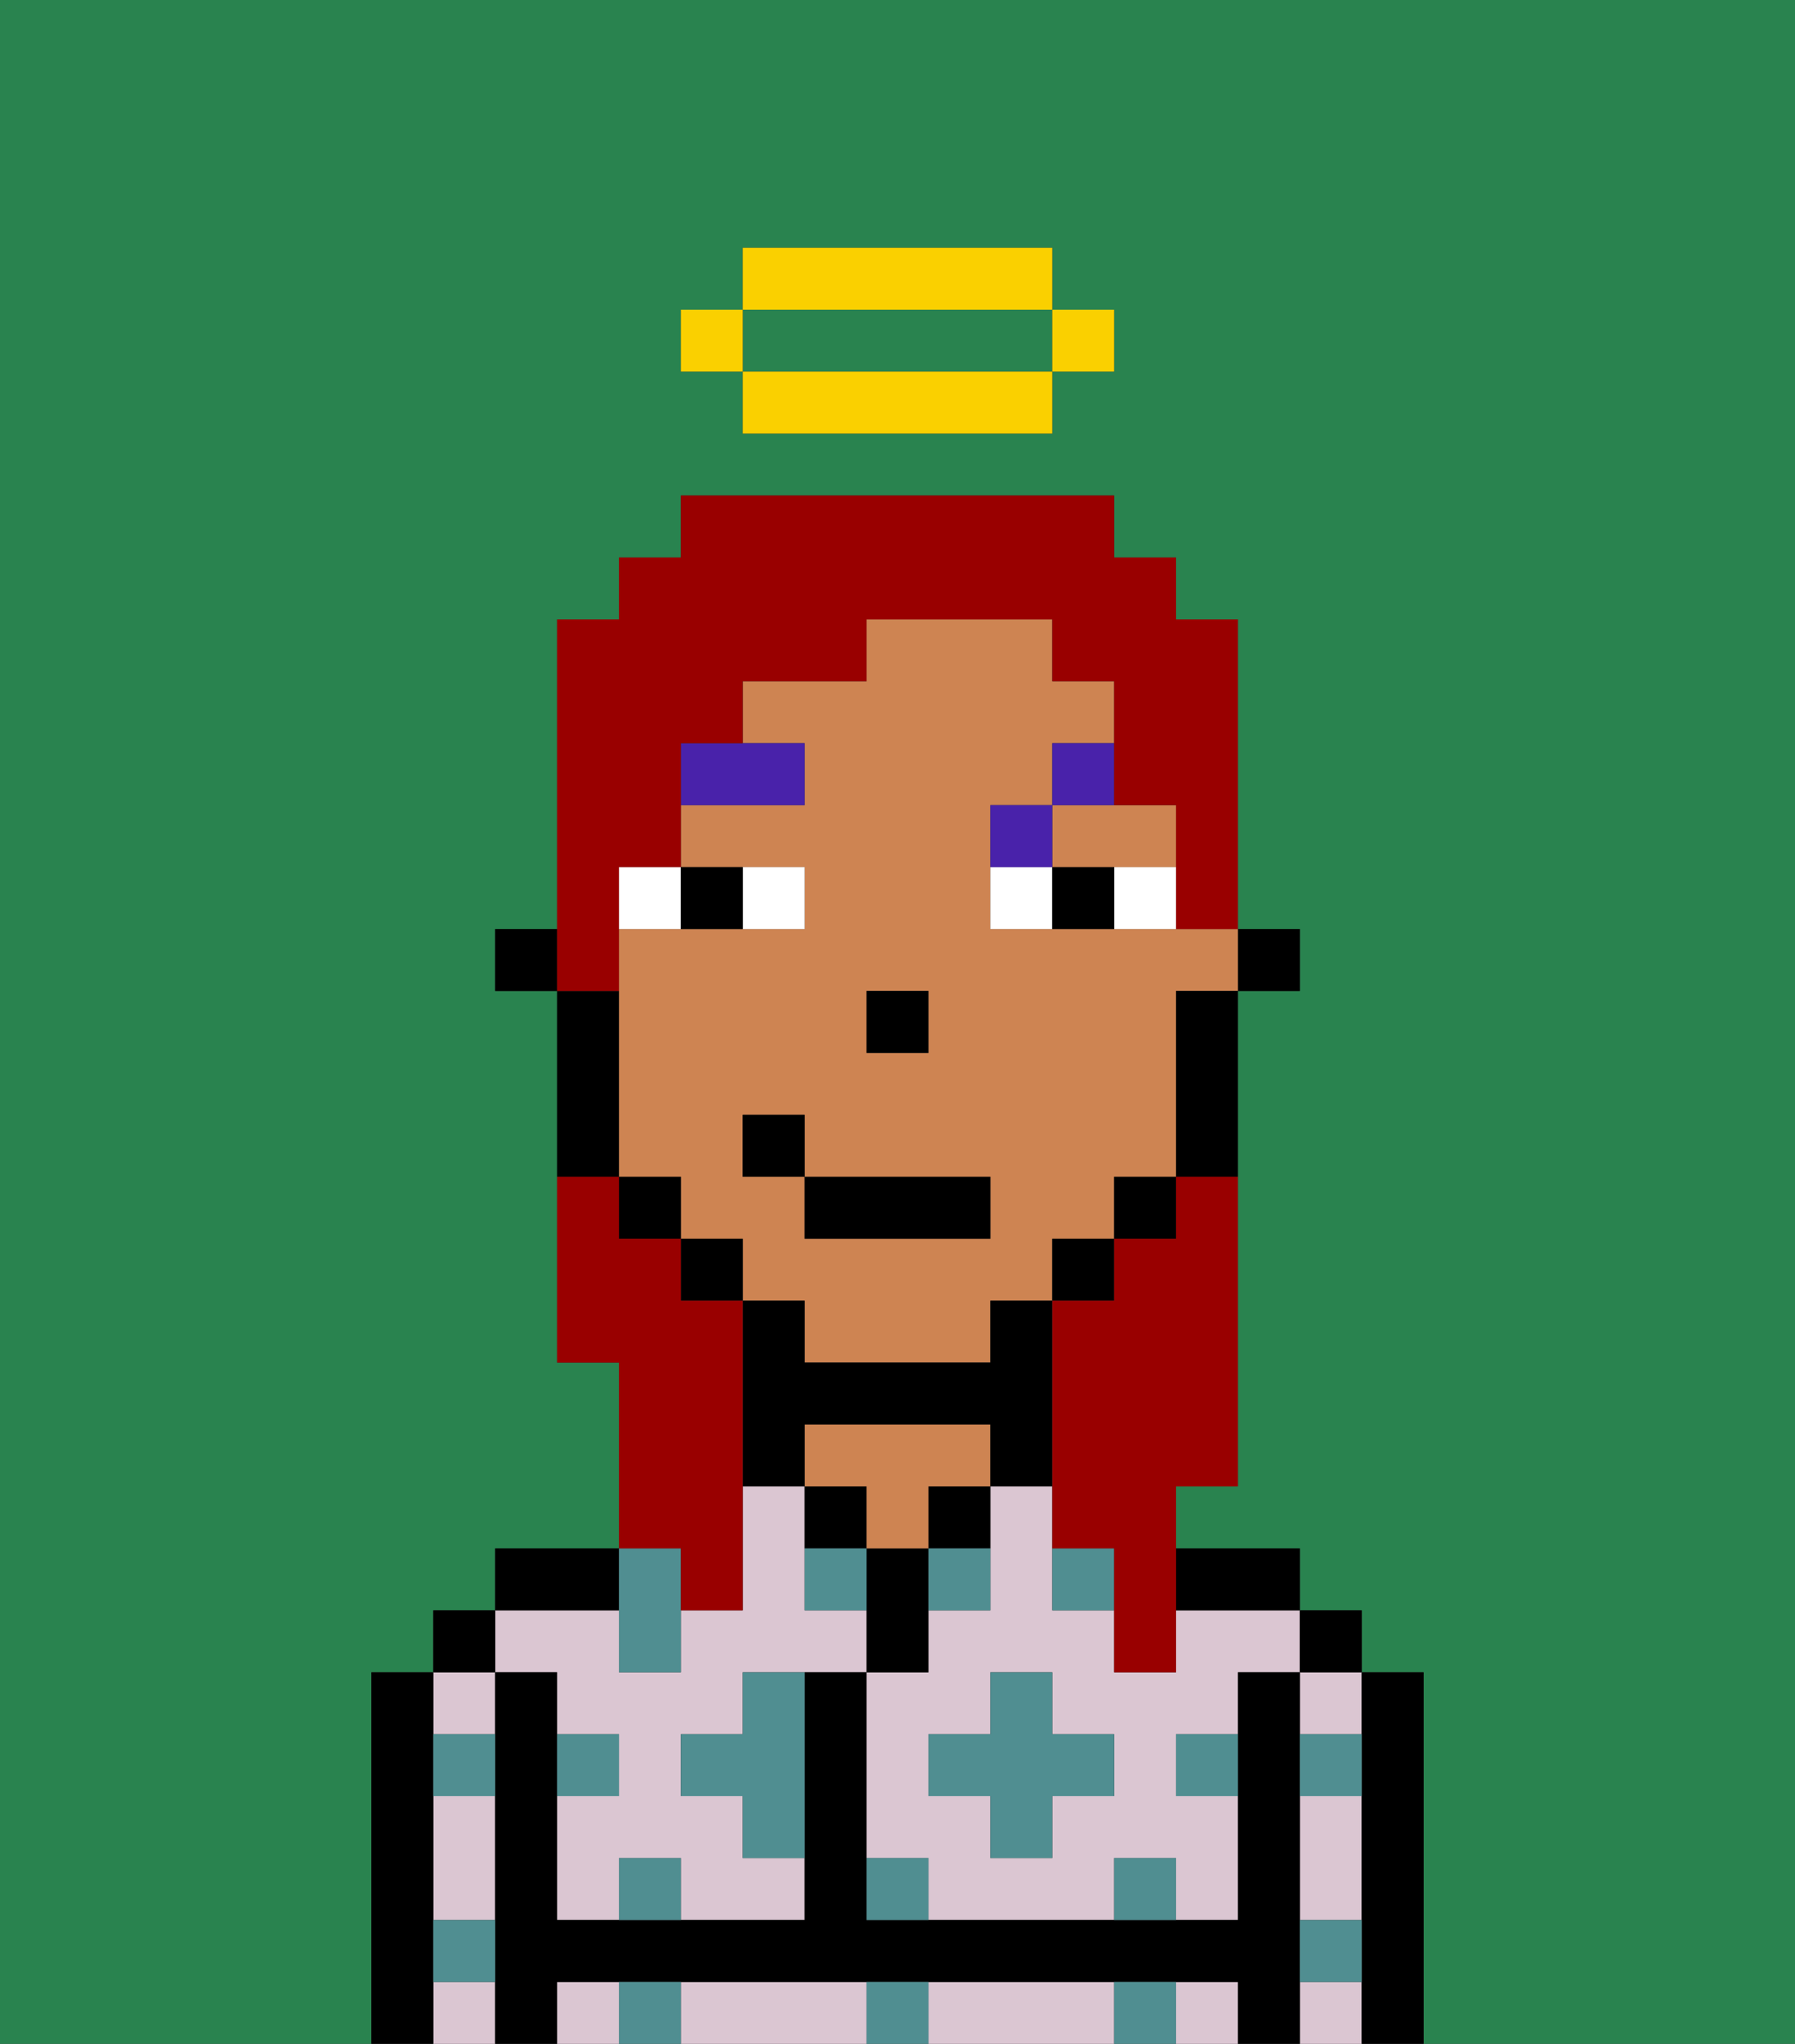 <svg xmlns="http://www.w3.org/2000/svg" viewBox="0 0 29 33"><rect x="0" y="0" width="29" height="33" fill="#333333" stroke="none"/><defs><style>polygon,rect,path{shape-rendering:crispedges;}.xa222-1{fill:#29834f;}.xa222-2{fill:#dbc6d2;}.xa222-3{fill:#000000;}.xa222-4{fill:#ce8452;}.xa222-5{fill:#508e91;}.xa222-6{fill:#ffffff;}.xa222-7{fill:#4922aa;}.xa222-8{fill:#990000;}.xa222-9{fill:#fad000;}</style></defs><path class="xa222-1" d="M13,6h4V5H12V6Z"/><path class="xa222-1" d="M6,32V27H7V26H8V25h2V22H9V16H8V15H9V10h1V9h1V8h7V9h1v1h1v5h1v1H20v8H19v1h2v1h1v1h1v6h6V0H0V33H6ZM11,5h1V4h5V5h1V6H17V7H12V6H11Z"/><path class="xa222-2" d="M19,26v1H18V26H17V24H16v2H15v1H14v3h1v1h3V30h1v1h1V29H19V28h1V27h1V26H19Zm-1,3H17v1H16V29H15V28h1V27h1v1h1Z"/><path class="xa222-2" d="M21,30v1h1V29H21Z"/><rect class="xa222-2" x="21" y="27" width="1" height="1"/><rect class="xa222-2" x="21" y="32" width="1" height="1"/><path class="xa222-2" d="M13,32H11v1h3V32Z"/><rect class="xa222-2" x="9" y="32" width="1" height="1"/><path class="xa222-2" d="M17,32H15v1h3V32Z"/><rect class="xa222-2" x="19" y="32" width="1" height="1"/><rect class="xa222-2" x="7" y="27" width="1" height="1"/><rect class="xa222-2" x="7" y="32" width="1" height="1"/><path class="xa222-2" d="M7,30v1H8V29H7Z"/><path class="xa222-2" d="M9,27v1h1v1H9v2h1V30h1v1h2V30H12V29H11V28h1V27h2V26H13V24H12v2H11v1H10V26H8v1Z"/><path class="xa222-3" d="M23,27H22v6h1V27Z"/><rect class="xa222-3" x="21" y="26" width="1" height="1"/><path class="xa222-3" d="M21,31V27H20v4H14V27H13v4H9V27H8v6H9V32H20v1h1V31Z"/><path class="xa222-3" d="M20,26h1V25H19v1Z"/><path class="xa222-3" d="M15,25h1V24H15Z"/><path class="xa222-3" d="M15,26V25H14v2h1Z"/><path class="xa222-3" d="M14,24H13v1h1Z"/><path class="xa222-4" d="M14,25h1V24h1V23H13v1h1Z"/><path class="xa222-3" d="M10,25H8v1h2Z"/><rect class="xa222-3" x="7" y="26" width="1" height="1"/><path class="xa222-3" d="M7,31V27H6v6H7V31Z"/><rect class="xa222-3" x="20" y="15" width="1" height="1"/><path class="xa222-4" d="M18,15H16V13h1V12h1V11H17V10H14v1H12v1h1v1H11v1h2v1H10v4h1v1h1v1h1v1h3V21h1V20h1V19h1V16h1V15H18Zm-4,1h1v1H14Zm2,4H13V19H12V18h1v1h3Z"/><path class="xa222-4" d="M17,14h2V13H17Z"/><path class="xa222-3" d="M19,17v2h1V16H19Z"/><rect class="xa222-3" x="18" y="19" width="1" height="1"/><rect class="xa222-3" x="17" y="20" width="1" height="1"/><path class="xa222-3" d="M14,23h2v1h1V21H16v1H13V21H12v3h1V23Z"/><rect class="xa222-3" x="11" y="20" width="1" height="1"/><rect class="xa222-3" x="10" y="19" width="1" height="1"/><path class="xa222-3" d="M10,18V16H9v3h1Z"/><rect class="xa222-3" x="8" y="15" width="1" height="1"/><rect class="xa222-3" x="14" y="16" width="1" height="1"/><path class="xa222-5" d="M10,30v1h1V30Z"/><path class="xa222-5" d="M10,32v1h1V32Z"/><path class="xa222-5" d="M12,28H11v1h1v1h1V27H12Z"/><path class="xa222-5" d="M10,27h1V25H10v2Z"/><path class="xa222-5" d="M15,26h1V25H15Z"/><path class="xa222-5" d="M13,25v1h1V25Z"/><polygon class="xa222-5" points="17 27 16 27 16 28 15 28 15 29 16 29 16 30 17 30 17 29 18 29 18 28 17 28 17 27"/><path class="xa222-5" d="M18,26V25H17v1Z"/><path class="xa222-5" d="M7,29H8V28H7Z"/><path class="xa222-5" d="M10,28H9v1h1Z"/><path class="xa222-5" d="M21,29h1V28H21Z"/><path class="xa222-5" d="M19,29h1V28H19Z"/><path class="xa222-5" d="M21,32h1V31H21Z"/><path class="xa222-5" d="M7,32H8V31H7Z"/><path class="xa222-5" d="M14,30v1h1V30Z"/><path class="xa222-5" d="M14,32v1h1V32Z"/><path class="xa222-5" d="M18,30v1h1V30Z"/><path class="xa222-5" d="M18,32v1h1V32Z"/><path class="xa222-6" d="M13,15V14H12v1Z"/><path class="xa222-6" d="M11,14H10v1h1Z"/><path class="xa222-6" d="M18,15h1V14H18Z"/><path class="xa222-6" d="M16,14v1h1V14Z"/><path class="xa222-3" d="M12,15V14H11v1Z"/><path class="xa222-3" d="M17,14v1h1V14Z"/><path class="xa222-7" d="M13,12H11v1h2Z"/><path class="xa222-7" d="M17,13H16v1h1Z"/><path class="xa222-7" d="M17,13h1V12H17Z"/><rect class="xa222-3" x="13" y="19" width="3" height="1"/><rect class="xa222-3" x="12" y="18" width="1" height="1"/><path class="xa222-8" d="M19,20H18v1H17v4h1v2h1V24h1V19H19Z"/><path class="xa222-8" d="M10,15V14h1V12h1V11h2V10h3v1h1v2h1v2h1V10H19V9H18V8H11V9H10v1H9v6h1Z"/><path class="xa222-8" d="M11,26h1V21H11V20H10V19H9v3h1v3h1Z"/><rect class="xa222-9" x="17" y="5" width="1" height="1"/><path class="xa222-9" d="M13,6H12V7h5V6H13Z"/><path class="xa222-9" d="M17,5V4H12V5h5Z"/><rect class="xa222-9" x="11" y="5" width="1" height="1"/></svg>